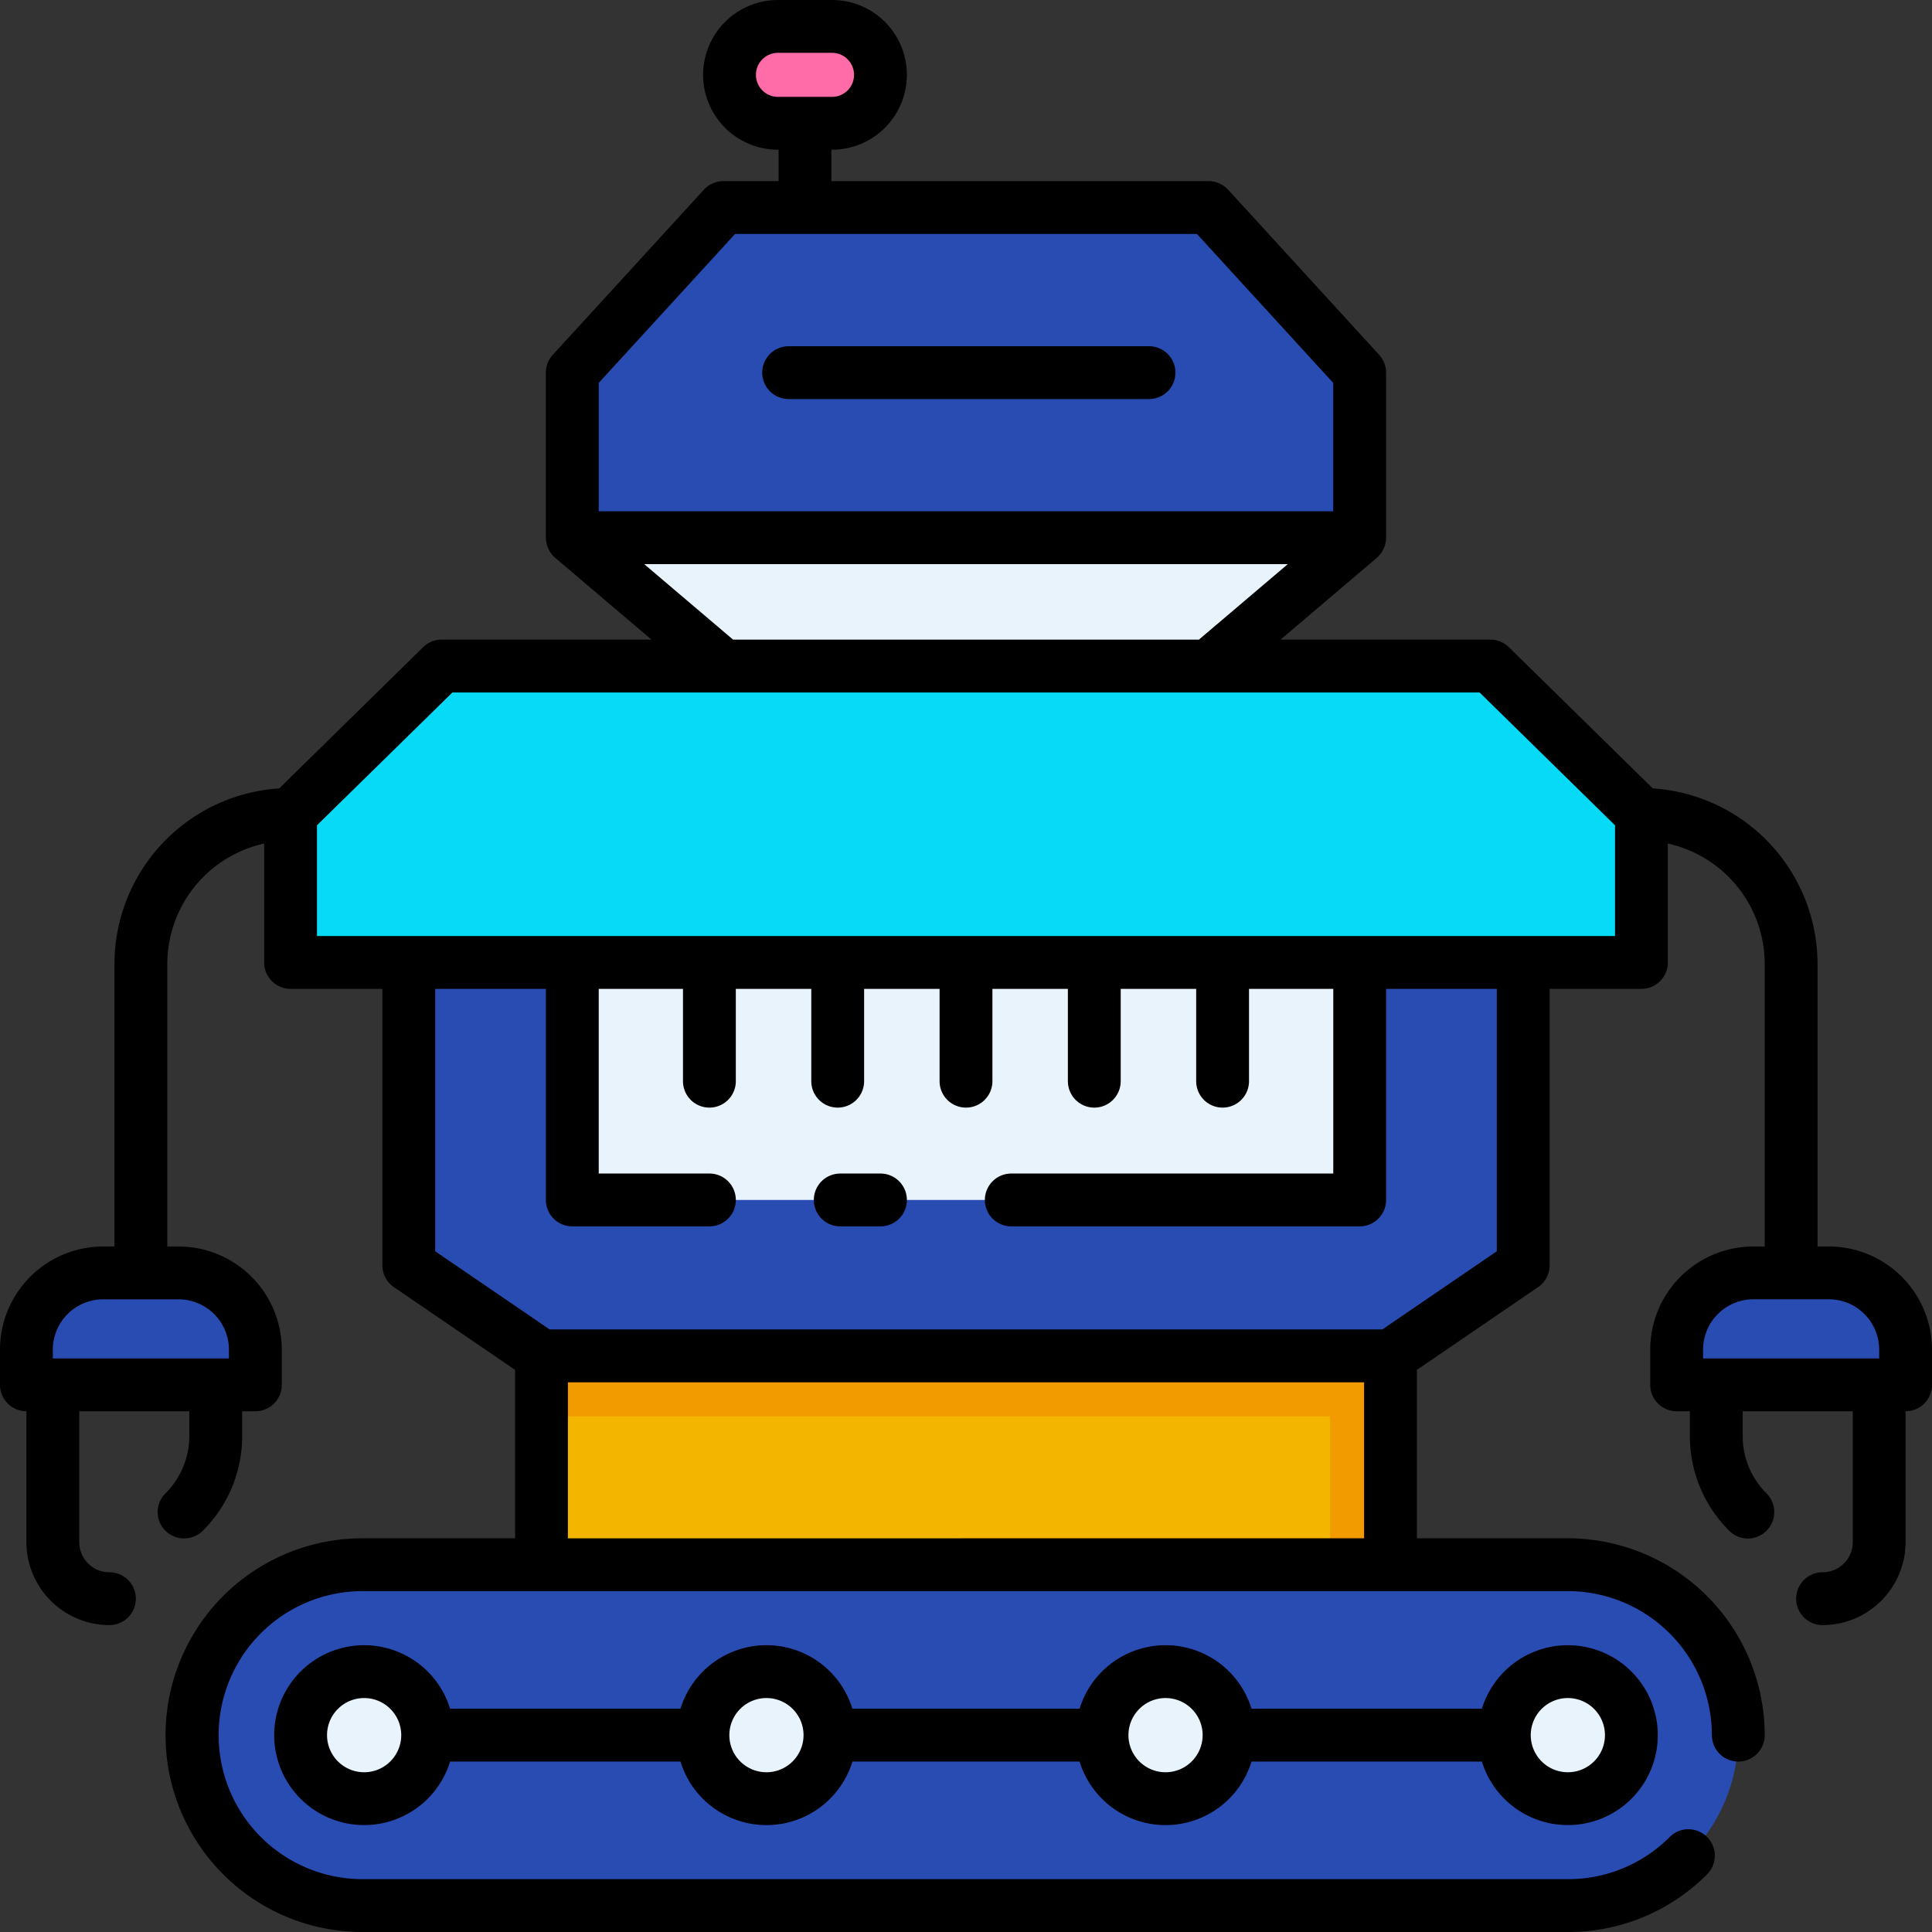 <svg id="Layer_2" height="512" viewBox="0 0 128 128" width="512" xmlns="http://www.w3.org/2000/svg" data-name="Layer 2"><rect x="0" y="0" width="128" height="128" fill="#333333" stroke="none"/><rect fill="#ff6ca8" height="6.418" rx="3.209" width="10" x="48.333" y="1.75"/><rect fill="#284cb2" height="22.583" rx="11.292" width="102.333" x="12.833" y="103.667"/><path d="m100.917 83.829-8.792 6.004h-56.25l-8.792-6.004v-20.065h73.834z" fill="#284cb2"/><path d="m35.875 89.833h56.25v13.833h-56.25z" fill="#f4b500"/><path d="m35.875 89.833v4.003h52.247v9.831h4.003v-13.834z" fill="#f29b00"/><path d="m108.75 63.764h-89.5v-9.819l10.008-9.82h69.484l10.008 9.82z" fill="#06daf7"/><path d="m37.917 63.764h52.167v15.736h-52.167z" fill="#e8f3fc"/><path d="m80.075 44.125h-32.15l-10.008-8.5h52.166z" fill="#e8f3fc"/><path d="m90.083 35.625h-52.166v-10.937l10.008-10.938h32.15l10.008 10.938z" fill="#284cb2"/><g fill="#e8f3fc"><circle cx="24.125" cy="114.958" r="4.208"/><circle cx="103.875" cy="114.958" r="4.208"/><circle cx="50.779" cy="114.958" r="4.208"/><circle cx="77.221" cy="114.958" r="4.208"/></g><path d="m126.25 91.75h-15.167v-2.333a5.083 5.083 0 0 1 5.083-5.083h5a5.083 5.083 0 0 1 5.083 5.083z" fill="#284cb2"/><path d="m1.75 91.75h15.167v-2.333a5.083 5.083 0 0 0 -5.083-5.083h-5a5.083 5.083 0 0 0 -5.084 5.083z" fill="#284cb2"/><path d="m58.333 77.75h-2.664a1.75 1.75 0 0 0 0 3.5h2.664a1.75 1.75 0 0 0 0-3.5z"/><path d="m98.18 113.208h-15.264a5.957 5.957 0 0 0 -11.39 0h-15.052a5.957 5.957 0 0 0 -11.39 0h-15.264a5.958 5.958 0 1 0 0 3.5h15.265a5.957 5.957 0 0 0 11.39 0h15.051a5.957 5.957 0 0 0 11.39 0h15.264a5.958 5.958 0 1 0 0-3.5zm-74.055 4.208a2.458 2.458 0 1 1 2.458-2.458 2.461 2.461 0 0 1 -2.458 2.459zm26.654 0a2.458 2.458 0 1 1 2.458-2.458 2.461 2.461 0 0 1 -2.458 2.459zm26.441 0a2.458 2.458 0 1 1 2.458-2.458 2.461 2.461 0 0 1 -2.457 2.459zm29.112-2.458a2.458 2.458 0 1 1 -2.458-2.458 2.461 2.461 0 0 1 2.459 2.458z"/><path d="m76.125 22.938h-23.875a1.75 1.75 0 0 0 0 3.5h23.875a1.75 1.75 0 0 0 0-3.5z"/><path d="m121.167 82.583h-.75v-18.722a11.672 11.672 0 0 0 -10.917-11.628l-9.536-9.357a1.749 1.749 0 0 0 -1.226-.5h-13.9l6.377-5.416a1.809 1.809 0 0 0 .617-1.334v-10.938a1.75 1.75 0 0 0 -.459-1.181l-10.007-10.938a1.749 1.749 0 0 0 -1.291-.569h-24.992v-2.082h.041a4.959 4.959 0 0 0 0-9.918h-3.582a4.959 4.959 0 0 0 0 9.918h.041v2.082h-3.658a1.749 1.749 0 0 0 -1.291.569l-10.008 10.937a1.75 1.75 0 0 0 -.459 1.181v10.938a1.8 1.8 0 0 0 .617 1.334l6.377 5.416h-13.9a1.749 1.749 0 0 0 -1.226.5l-9.535 9.358a11.672 11.672 0 0 0 -10.917 11.628v18.722h-.75a6.841 6.841 0 0 0 -6.833 6.834v2.333a1.75 1.75 0 0 0 1.75 1.75v8.667a5.507 5.507 0 0 0 5.5 5.5 1.75 1.75 0 0 0 0-3.5 2 2 0 0 1 -2-2v-8.667h7.292v1.635a5.35 5.35 0 0 1 -1.592 3.815 1.745 1.745 0 0 0 1.242 2.973 1.767 1.767 0 0 0 1.252-.518 8.81 8.81 0 0 0 2.6-6.27v-1.635h.875a1.75 1.75 0 0 0 1.75-1.75v-2.333a6.841 6.841 0 0 0 -6.834-6.833h-.75v-18.723a8.178 8.178 0 0 1 6.415-7.973v7.876a1.75 1.75 0 0 0 1.75 1.75h6.083v18.315a1.75 1.75 0 0 0 .763 1.445l8.029 5.484v11.159h-10a13.042 13.042 0 1 0 0 26.083h79.75a12.952 12.952 0 0 0 9.222-3.82 1.75 1.75 0 1 0 -2.475-2.475 9.478 9.478 0 0 1 -6.747 2.794h-79.75a9.542 9.542 0 1 1 0-19.083h79.75a9.553 9.553 0 0 1 9.542 9.542 1.75 1.75 0 0 0 3.5 0 13.057 13.057 0 0 0 -13.042-13.042h-10v-11.158l8.029-5.484a1.75 1.75 0 0 0 .763-1.445v-18.315h6.083a1.75 1.75 0 0 0 1.75-1.75v-7.876a8.178 8.178 0 0 1 6.417 7.973v18.722h-.75a6.841 6.841 0 0 0 -6.834 6.833v2.334a1.75 1.75 0 0 0 1.75 1.75h.875v1.635a8.827 8.827 0 0 0 2.617 6.29 1.72 1.72 0 0 0 1.223.508 1.755 1.755 0 0 0 1.232-3 5.334 5.334 0 0 1 -1.572-3.8v-1.633h7.292v8.667a2 2 0 0 1 -2 2 1.75 1.75 0 0 0 0 3.5 5.507 5.507 0 0 0 5.5-5.5v-8.667a1.75 1.75 0 0 0 1.75-1.75v-2.333a6.841 6.841 0 0 0 -6.833-6.834zm-71.084-77.624a1.46 1.46 0 0 1 1.459-1.459h3.582a1.459 1.459 0 0 1 0 2.918h-3.582a1.461 1.461 0 0 1 -1.459-1.459zm-34.916 84.458v.583h-11.667v-.583a3.337 3.337 0 0 1 3.333-3.333h5a3.338 3.338 0 0 1 3.334 3.333zm24.5-64.049 9.033-9.868h30.6l9.028 9.867v8.508h-48.661zm3.014 12.008h42.638l-5.887 5h-30.865zm-5.056 64.542v-10.335h52.75v10.333zm61.542-19.018-7.583 5.179h-55.168l-7.583-5.179v-17.386h7.334v13.986a1.75 1.75 0 0 0 1.75 1.75h9.083a1.75 1.75 0 0 0 0-3.5h-7.333v-12.236h5.583v6.118a1.75 1.75 0 0 0 3.5 0v-6.118h5v6.118a1.75 1.75 0 0 0 3.5 0v-6.118h5v6.118a1.75 1.75 0 0 0 3.5 0v-6.118h5v6.118a1.75 1.75 0 0 0 3.5 0v-6.118h5v6.118a1.75 1.75 0 0 0 3.5 0v-6.118h5.583v12.236h-21.333a1.75 1.75 0 0 0 0 3.5h23.083a1.75 1.75 0 0 0 1.75-1.75v-13.986h7.334zm7.833-20.886h-86v-7.335l8.973-8.8h68.054l8.973 8.8zm5.833 27.4a3.338 3.338 0 0 1 3.334-3.333h5a3.337 3.337 0 0 1 3.333 3.333v.586h-11.667z"/></svg>
